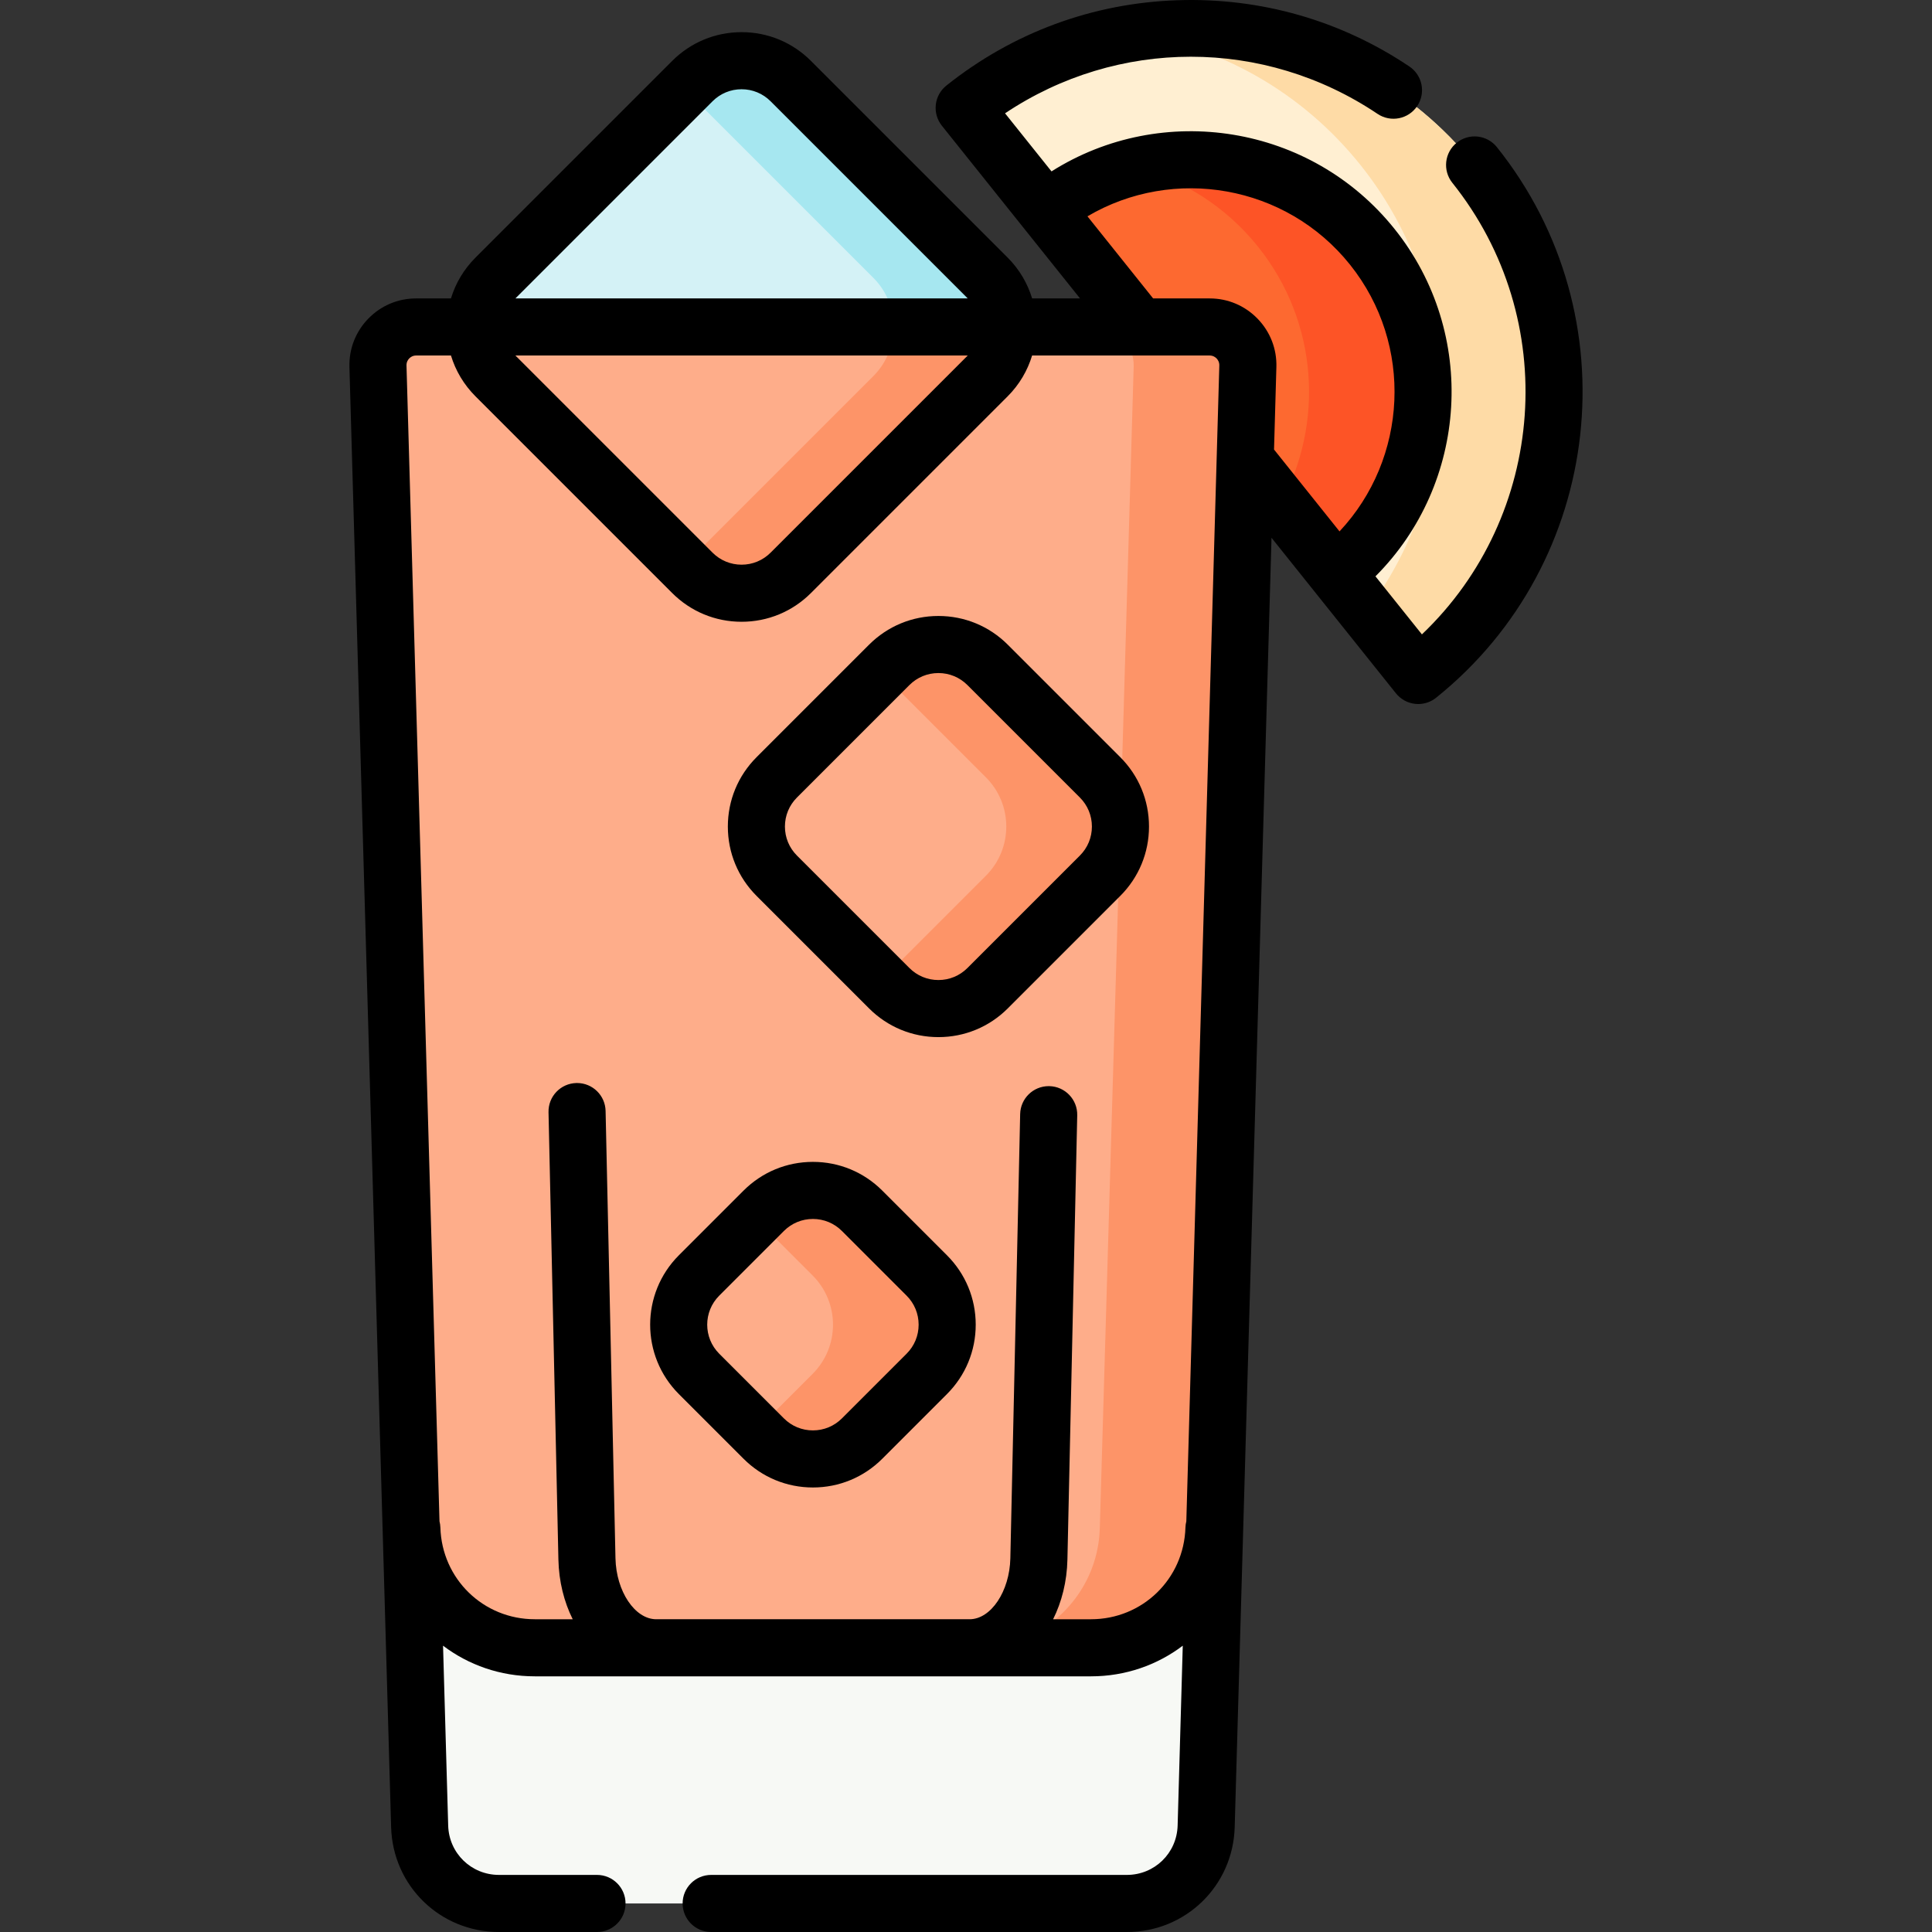 <svg id="Capa_1" enable-background="new 0 0 507.674 507.674" height="512" viewBox="0 0 507.674 507.674" width="512" xmlns="http://www.w3.org/2000/svg"><rect x="0" y="0" width="507.674" height="507.674" fill="#333333" stroke="none"/><g><g><g><path d="m253.355 28.352 119.316 149.145c41.095-32.966 47.736-92.998 14.814-134.15-32.921-41.152-92.947-47.851-134.13-14.995z" fill="#ffefd2"/></g></g><g><g><path d="m387.485 43.347c-22.229-27.786-56.815-39.861-89.614-34.661 22.678 3.59 44.14 15.319 59.614 34.661 27.87 34.837 27.384 83.203 1.647 117.227l13.539 16.923c41.095-32.966 47.736-92.998 14.814-134.15z" fill="#fedba6"/></g></g><g><g><path d="m351.162 150.61c26.246-21.087 30.481-59.451 9.438-85.755s-59.4-30.593-85.735-9.616" fill="#fd6930"/></g></g><g><g><path d="m360.6 64.856c-15.439-19.299-40.196-26.729-62.69-21.043 12.463 3.147 24.04 10.231 32.69 21.043 15.853 19.817 17.353 46.476 5.908 67.438l14.654 18.317c26.246-21.088 30.48-59.452 9.438-85.755z" fill="#fd5426"/></g></g><g><g><path d="m296.106 500.174h-164.992c-11.278 0-20.512-8.968-20.841-20.242l-10.953-383.683c-.165-5.657 4.376-10.332 10.035-10.332h208.51c5.659 0 10.2 4.675 10.035 10.332l-10.953 383.683c-.329 11.273-9.563 20.242-20.841 20.242z" fill="#f7f9f5"/></g></g><g><g><path d="m286.678 432.992c17.49 0 31.809-13.908 32.319-31.39l8.903-305.353c.165-5.657-4.376-10.332-10.035-10.332h-208.51c-5.659 0-10.2 4.675-10.035 10.332l8.903 305.353c.51 17.483 14.829 31.39 32.319 31.39z" fill="#fead8a"/></g></g><g><g><path d="m317.865 85.917h-30c5.659 0 10.2 4.675 10.035 10.332l-8.903 305.353c-.51 17.483-14.829 31.39-32.319 31.39h30c17.49 0 31.809-13.908 32.319-31.39l8.903-305.353c.165-5.657-4.376-10.332-10.035-10.332z" fill="#fd9468"/></g></g><g><g><path d="m259.478 98.844-51.685 51.685c-7.139 7.139-18.715 7.139-25.854 0l-51.685-51.685c-7.139-7.139-7.139-18.715 0-25.854l51.685-51.685c7.139-7.139 18.715-7.139 25.854 0l51.685 51.685c7.139 7.139 7.139 18.715 0 25.854z" fill="#d4f2f6"/></g></g><g><g><path d="m259.478 72.99-51.685-51.685c-7.139-7.139-18.715-7.139-25.854 0l-2.073 2.073 49.612 49.612c7.139 7.139 7.139 18.715 0 25.854l-49.612 49.612 2.073 2.073c7.139 7.139 18.715 7.139 25.854 0l51.685-51.685c7.139-7.139 7.139-18.715 0-25.854z" fill="#a6e7f0"/></g></g><g><g><path d="m124.923 85.44c-.125 4.836 1.641 9.713 5.332 13.404l51.685 51.685c7.139 7.139 18.715 7.139 25.854 0l51.685-51.685c3.691-3.691 5.457-8.567 5.332-13.404z" fill="#fead8a"/></g></g><g><g><path d="m124.923 85.44c-.125 4.836 1.641 9.713 5.332 13.404l51.685 51.685c7.139 7.139 18.715 7.139 25.854 0l51.685-51.685c3.691-3.691 5.457-8.567 5.332-13.404z" fill="#fead8a"/></g></g><g><g><path d="m234.81 85.44c.125 4.836-1.641 9.713-5.332 13.404l-49.612 49.612 2.073 2.073c7.139 7.139 18.715 7.139 25.854 0l51.685-51.685c3.691-3.691 5.457-8.567 5.332-13.404z" fill="#fd9468"/></g></g><g><g><path d="m289.068 230.119-29.551 29.551c-7.139 7.139-18.715 7.139-25.854 0l-29.551-29.551c-7.139-7.139-7.139-18.715 0-25.854l29.551-29.551c7.139-7.139 18.715-7.139 25.854 0l29.551 29.551c7.139 7.14 7.139 18.715 0 25.854z" fill="#fead8a"/></g></g><g><g><path d="m289.068 204.265-29.551-29.552c-7.139-7.139-18.715-7.139-25.854 0l-2.073 2.073 27.478 27.478c7.139 7.139 7.139 18.715 0 25.854l-27.478 27.479 2.073 2.073c7.139 7.139 18.715 7.139 25.854 0l29.551-29.551c7.139-7.139 7.139-18.714 0-25.854z" fill="#fd9468"/></g></g><g><g><path d="m243.536 361.015-16.999 16.999c-7.139 7.139-18.715 7.139-25.854 0l-16.999-16.999c-7.139-7.139-7.139-18.715 0-25.854l16.999-16.999c7.139-7.139 18.715-7.139 25.854 0l16.999 16.999c7.139 7.139 7.139 18.715 0 25.854z" fill="#fead8a"/></g></g><g><g><path d="m243.536 335.161-16.999-16.999c-7.139-7.139-18.715-7.139-25.854 0l-2.073 2.073 14.926 14.926c7.139 7.139 7.139 18.714 0 25.854l-14.926 14.926 2.073 2.073c7.139 7.139 18.715 7.139 25.854 0l16.999-16.999c7.139-7.139 7.139-18.715 0-25.854z" fill="#fd9468"/></g></g><g><g><path d="" style="fill:none;stroke:#000;stroke-width:15;stroke-linecap:round;stroke-linejoin:round;stroke-miterlimit:10"/></g></g><g><path d="m393.341 38.662c-2.589-3.235-7.309-3.759-10.542-1.171-3.234 2.587-3.759 7.307-1.171 10.542 28.692 35.865 24.689 87.552-7.99 118.667l-12.206-15.256c24.34-24.355 27.012-63.788 5.023-91.273-21.988-27.486-61.045-33.535-90.149-15.135l-12.208-15.26c29.533-19.76 67.976-19.947 97.887.151 3.438 2.311 8.098 1.396 10.408-2.042s1.396-8.098-2.043-10.408c-18.04-12.122-39.136-18.153-60.947-17.417-22.267.743-43.265 8.499-60.726 22.429-1.556 1.242-2.555 3.051-2.775 5.03-.222 1.979.353 3.964 1.597 5.518l21.499 26.874s0 .001.001.001c0 0 .001.001.001.001l14.803 18.504h-12.593c-1.188-3.929-3.328-7.63-6.428-10.73l-51.686-51.685c-4.869-4.87-11.344-7.551-18.23-7.551s-13.36 2.682-18.23 7.551l-51.685 51.685c-3.046 3.046-5.235 6.72-6.448 10.73h-9.147c-4.782 0-9.25 1.889-12.582 5.319-3.331 3.43-5.09 7.952-4.95 12.727l10.953 383.688c.451 15.434 12.898 27.523 28.338 27.523h25.76c4.143 0 7.5-3.358 7.5-7.5s-3.357-7.5-7.5-7.5h-25.76c-7.271 0-13.132-5.693-13.344-12.956l-1.35-47.279c6.683 5.062 15.029 8.054 24.121 8.054h31.899 82.339 31.898c9.092 0 17.438-2.992 24.121-8.053l-1.35 47.274c-.212 7.268-6.073 12.961-13.344 12.961h-109.231c-4.143 0-7.5 3.358-7.5 7.5s3.357 7.5 7.5 7.5h109.232c15.439 0 27.887-12.09 28.338-27.528l9.673-338.836 12.258 15.323 20.44 25.55c1.244 1.555 3.055 2.551 5.033 2.77.274.03.55.045.823.045 1.698 0 3.355-.577 4.693-1.65 44.242-35.492 51.409-100.398 15.977-144.687zm-213.475 54.755h74.42c-.039.04-.072.084-.112.124l-51.686 51.685c-2.036 2.036-4.743 3.158-7.623 3.158s-5.587-1.122-7.623-3.158l-51.685-51.686c-.04-.04-.073-.083-.112-.123zm-44.308-15.124 51.684-51.684c2.037-2.037 4.744-3.158 7.624-3.158s5.587 1.122 7.623 3.158l51.686 51.684c.04.04.073.084.113.125h-74.421-44.42c.038-.041.071-.085.111-.125zm175.943 323.09c-.394 13.519-11.297 24.109-24.822 24.109h-9.953c2.274-4.564 3.634-9.911 3.761-15.681l2.579-116.739c.092-4.141-3.191-7.572-7.332-7.664-.057-.001-.113-.002-.169-.002-4.065 0-7.405 3.25-7.495 7.334l-2.579 116.739c-.191 8.68-5.097 16.012-10.711 16.012h-82.339c-5.614 0-10.521-7.333-10.712-16.012l-2.597-117.56c-.09-4.085-3.43-7.334-7.495-7.334-.056 0-.112 0-.169.002-4.141.091-7.424 3.522-7.332 7.664l2.597 117.56c.127 5.77 1.487 11.117 3.761 15.681h-9.953c-13.524 0-24.428-10.59-24.821-24.109-.017-.563-.1-1.106-.233-1.63l-8.67-303.723c-.027-.934.438-1.556.717-1.843s.887-.77 1.821-.77h9.147c1.213 4.01 3.403 7.684 6.448 10.73l51.686 51.686c4.869 4.869 11.344 7.551 18.229 7.551 6.887 0 13.361-2.682 18.23-7.551l51.686-51.685c3.1-3.1 5.24-6.801 6.428-10.73h46.655c.935 0 1.542.482 1.821.77s.744.91.717 1.848l-8.67 303.715c-.132.524-.215 1.069-.231 1.632zm18.946-317.647c-3.332-3.43-7.8-5.319-12.582-5.319h-14.853l-17.259-21.573c22.572-13.293 52.171-8.326 68.99 12.697 16.819 21.024 15.166 50.993-2.756 70.095l-17.208-21.51.618-21.658c.14-4.78-1.619-9.301-4.95-12.732z"/><path d="m231.841 312.859c-4.869-4.87-11.344-7.551-18.23-7.551s-13.36 2.682-18.23 7.551l-16.999 16.999c-10.051 10.052-10.051 26.408.001 36.46l16.998 16.999c4.87 4.87 11.345 7.551 18.23 7.551 6.887 0 13.361-2.682 18.229-7.551l16.999-16.999h.001c4.869-4.87 7.551-11.344 7.551-18.23s-2.682-13.361-7.551-18.23zm6.391 42.853-16.999 16.999c-2.036 2.036-4.743 3.157-7.623 3.157s-5.587-1.121-7.623-3.158l-16.999-16.998c-4.203-4.204-4.204-11.044 0-15.248l16.998-16.999c2.037-2.037 4.744-3.158 7.624-3.158s5.587 1.122 7.623 3.158l17 17c2.036 2.036 3.157 4.743 3.157 7.623s-1.121 5.587-3.158 7.624z"/><path d="m264.82 169.411c-4.869-4.87-11.344-7.551-18.23-7.551s-13.36 2.682-18.23 7.551l-29.551 29.551c-4.869 4.87-7.551 11.344-7.551 18.23s2.682 13.361 7.551 18.23l29.551 29.551c4.87 4.87 11.345 7.551 18.23 7.551 6.887 0 13.361-2.682 18.23-7.551l29.551-29.551c4.87-4.87 7.552-11.344 7.552-18.23s-2.682-13.361-7.551-18.23zm18.945 55.405-29.553 29.552c-2.036 2.036-4.743 3.157-7.623 3.157s-5.587-1.121-7.623-3.158l-29.552-29.552c-2.036-2.036-3.157-4.743-3.157-7.623s1.121-5.587 3.158-7.624l29.55-29.551c2.037-2.037 4.744-3.158 7.624-3.158s5.587 1.122 7.623 3.158l29.552 29.551c2.037 2.037 3.158 4.744 3.158 7.624s-1.121 5.587-3.157 7.624z"/></g></g></svg>